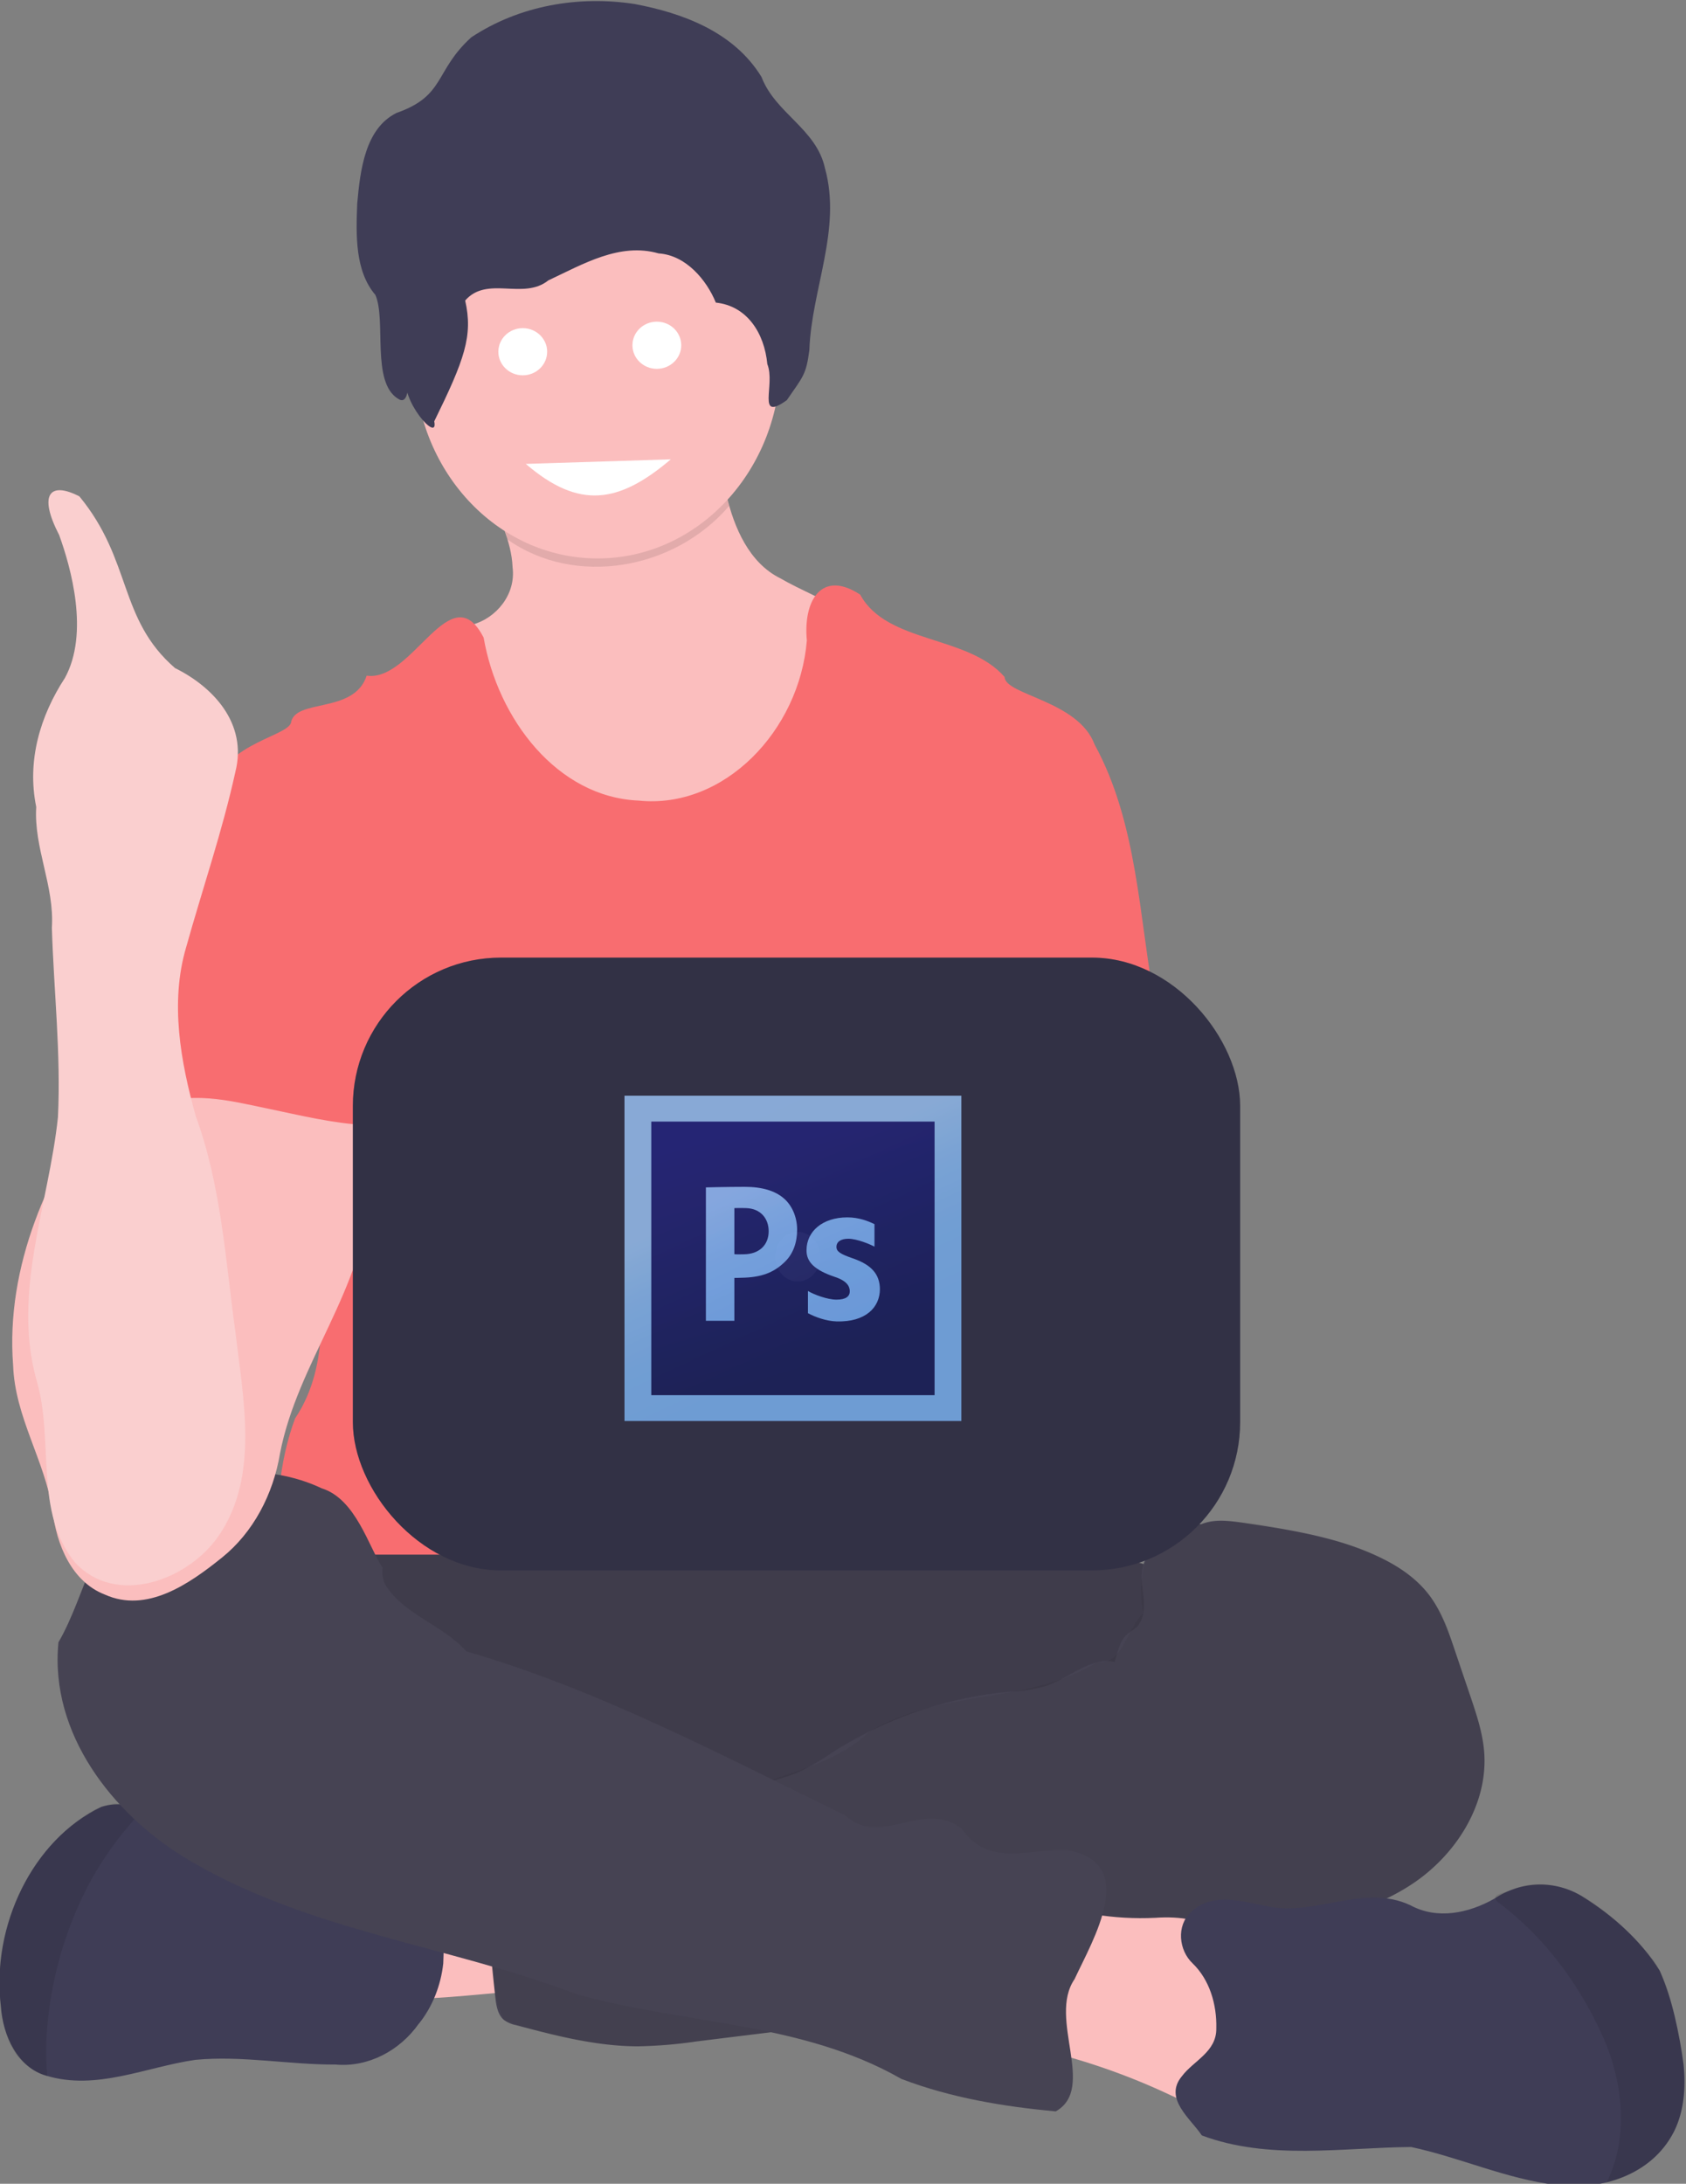 <svg version="1.1" viewBox="0 0 90.68 117.4" xmlns="http://www.w3.org/2000/svg">
<rect x="0" y="0" width="90.68" height="117.4" fill="#808080" stroke="none"/>
<g class="currentLayer" transform="matrix(.214 0 0 .232 -125.9 -68.23)">
<title>Layer 1</title>
<path d="m682 742.8c1.75-5.06 6.906-8.14 11.99-8.955 11.79-1.592 23.18-2.121 33.37-.734-.662 9.157.82 20.83-9.951 22.47-10.61.754-21.23 2.076-31.88 1.607-3.077-3.486-4.486-10.55-3.523-14.39z" fill="#fbbebe"/>
<ellipse class="selected" cx="773.5" cy="684.5" rx="143" ry="40" fill="#464353"/>
<ellipse class="selected" cx="773.5" cy="684.5" rx="143" ry="40" opacity=".1"/>
<path d="m799.1 473.3c-8.21 16.97-27.39 25.35-45.57 24.38-11.29.228-22.64-3.994-30.52-12.2-10.21-10.21-15.91-23.93-20.27-37.45-1.412-4.345-1.489-9.443 4.341-9.205 5.912-1.485 10.95-6.944 10.06-13.31-.256-6.231-3.754-11.61-5.212-17.51 11.93 5.681 42.91 5.677 58.94.678 1.937 7.791 5.823 15.87 13.5 19.39 5.426 2.89 11.31 4.925 16.6 8.029 8.064 9.821 2.512 26.94-1.872 37.21z" fill="#fbbebe"/>
<path d="m771.6 411.3c-13.79 14.9-38.81 18.87-55.77 7.784-.908-3.85-3.266-7.205-3.928-11.11-.599-2.419 1.599-4.057 3.728-4.427 3.29-.955 6.768-1.422 9.743-3.238 6.961-3.601 13.93-8.113 22-8.432 5.7-.286 11.37.799 16.89 2.068 3.108 1.101 3.392 4.92 4.481 7.573 1.007 3.245 1.823 6.546 2.849 9.785z" opacity=".1"/>
<circle class="selected" cx="738.5" cy="377.5" r="46" fill="#fbbebe"/>
<path d="m878.6 526.8c-4.02-20.28-4.41-42.02-15.19-60.2-4.088-10.16-22.51-11.45-22.61-15.63-9.24-9.785-29.58-7.678-36.29-19.08-9.711-5.894-14.37 1.389-13.41 10.63-1.872 20.88-20.79 39.15-42.33 37.09-20.37-.825-35.32-18.82-38.9-37.75-8.265-14.88-17.83 10.4-29.4 8.799-3.196 9.025-18.12 5.134-19.05 11.02-1.454 3.345-19.04 5.163-19.36 17.18 11.03 25.06 21.99 50.23 32.61 75.41-3.243 7.995-7.24 16.38-6.207 25.52.395 14.43 3.169 30.44-5.98 42.98-3.762 9.196-6.125 23.95-1.754 31.57h224.7c-6.829-23.3 1.227-47.69-3.17-71.3-1.892-18.71-.518-37.66-3.64-56.26z" fill="#f86d70"/>
<path class="selected" d="m890.2 647.3c3.33-1.27 7-.81 10.57-.33 11.49 1.57 23.15 3.18 33.8 7.77 5 2.14 9.76 5 13.14 9.21 3 3.79 4.75 8.43 6.41 13l3.84 10.49c1.46 4 2.94 8.08 3.35 12.33 1.2 12.59-7.41 24.46-18.24 31s-23.58 8.87-36 11.31-24.89 5.14-37.26 8a150 150 0 01-17.53 3.45c-13.24 1.5-27.08-.71-39.66 3.67-5 1.75-9.91 4.35-15.1 5.56a93.93 93.93 0 01-10.43 1.68l-23.81 2.72a129.9 129.9 0 01-14.6 1.12c-10.4 0-20.63-2.46-30.73-4.92a7.77 7.77 0 01-3-1.21c-1.6-1.26-1.95-3.49-2.18-5.51q-1.53-13.41-2.68-26.85c-.24-2.91-.42-6.06 1.17-8.51 2-3 5.9-3.94 9.46-4.52a246.9 246.9 0 0145.68-3.17c5.81-5.81 15.39-5.84 23-9a68.39 68.39 0 008.11-4.41 106 106 0 0144.51-14.07 41.45 41.45 0 009.11-1.3c5.89-1.83 11.26-6.81 17.31-5.59.75-2.07 1.27-4.84 3-6.26.86-.73 1.92-1.22 2.71-2 1.67-1.69 1.82-4.35 1.57-6.71s-.81-4.78-.2-7.08a9.79 9.79 0 011.11-2.47c3.01-5.26 7.54-7.9 13.57-7.4z" fill="#464353"/>
<path d="m890.2 647.3c11.33-2.131 22.99 1.89 34.13 3.92 12.05 2.917 24.84 9.499 28.51 22.3 3.689 11.83 11.48 23.89 7.323 36.6-5.573 17.3-23.65 25.93-40.26 29.31-23.01 4.487-45.83 9.951-68.87 14.23-15.39 1.213-31.7-1.05-45.9 6.522-13.36 5.005-27.86 4.967-41.86 6.978-16.15 2.716-32.85.142-48.2-4.927-4.673-8.534-2.904-19.54-4.692-29.08-6.465-19.23 24.3-20.68 34.86-19.15l21.16-.408c12.2-8.576 28.79-8.01 40.52-18.29 17.89-9.922 39.41-6.107 57.09-15.98 6.351.716 7.444-7.638 11.64-11.47-2.319-10.08 2.347-21.63 14.54-20.56z" opacity=".05"/>
<path d="m693.6 763c-4.852 6.38-12.87 10.18-20.9 9.504-11.77.056-23.53-2.13-35.29-1.09-12.4 1.646-24.89 7.206-37.48 3.663-7.101-1.821-10.94-9.239-11.39-16.1-2.42-18.56 7.941-38.55 25.23-46.17 8.03-2.35 15.68 2.623 21.68 7.425 3.123 2.426 6.13 5.018 9.462 7.162 7.494 1.116 15.29.362 22.62 2.349 8.593 4.222 17.95 6.814 27.48 7.581 5.715.34 4.826 7.645 4.706 11.75-.599 5.108-2.72 10.05-6.102 13.94z" fill="#3f3d56"/>
<path class="selected" d="m624.2 713.6a78.9 78.9 0 00-13.15 16.44 82.28 82.28 0 00-10.74 32.54 60.4 60.4 0 00-.11 12.61 15.63 15.63 0 01-7.25-4.42c-2.36-2.67-3.49-6.21-4.14-9.71-3.29-17.94 5.73-37.48 21.52-46.61a15.78 15.78 0 016.84-2.43 16.21 16.21 0 016.92 1.52z" opacity=".1"/>
<path class="selected" d="m878.7 738.5c26.18-1.721 29.81 20.42 26.79 39.08-1.76 4-6.59 5.93-11 5.7s-8.46-2.16-12.49-3.9c-10.94-4.713-22.33-8.302-34-10.71 2.496-9.401-.573-22.42 5.17-30.08 2.71-3.36 6.24-1.54 9.92-.92 5.164.788 10.39 1.066 15.61.83z" fill="#fbbebe"/>
<path d="m684.5 657.4c-3.515-4.777-6.714-15.95-15.32-18.42-13.73-5.986-30.13-4.36-43.62 1.504-13.41 6.381-15.35 22.79-22.55 34.17-2.285 21.31 13.84 39.7 31.29 49.63 30.23 17.15 66.67 20.58 98.68 31.84 27.02 7.087 56.64 6.389 81.88 19.71 12.46 4.391 25.69 6.412 38.8 7.522 10.33-5.397-2.076-21.52 4.728-30.65 4.616-9.18 16.15-26.76-1.527-29.85-9.551-.617-19.91 4.221-26.84-5.005-9.688-6.899-20.35 4.526-29.26-3.073-31.19-14.02-62.11-29.18-95.27-38.03-5.932-6.197-15.31-8.236-20.29-15.34-.602-1.226-.979-2.639-.693-4.009z" fill="#464353"/>
<path d="m1009 788.1c-5.695 10.24-18.7 13.68-29.66 12.29-12.46-1.385-24.13-6.367-36.36-8.78-17.43.136-35.82 3.103-52.61-2.68-2.78-3.878-9.673-8.539-5.02-13.71 2.948-3.634 8.757-5.637 8.659-11.13.145-5.557-1.708-11.25-5.941-15.02-3.501-3.031-4.146-8.764-.43-11.89 5.457-4.84 13.17-2.385 19.53-1.281 11.88 2.192 24.02-5.338 35.61-.312 6.759 3.394 14.65 1.854 21.1-1.512 6.765-4.196 15.48-4.408 22.32-.398 7.441 4.299 14.42 9.956 19.26 17.09 3.226 6.797 4.859 14.3 5.978 21.71.585 5.286.16 10.87-2.426 15.62z" fill="#3f3d56"/>
<path d="m1009 788.1c-3.395 6.294-10.06 10.18-16.88 11.71 5.748-10.59 4.036-23.67-1.125-34.13-5.929-12.04-14.66-22.79-25.71-30.47-3.572-2.32 1.949-2.492 3.446-3.34 6.759-2.58 14.35-.605 20.16 3.326 5.715 3.642 10.83 8.232 15.21 13.39 3.967 5.626 4.953 12.63 6.61 19.15 1.328 6.733 1.671 14.14-1.708 20.36z" opacity=".1"/>
<path d="m706.7 302.8c-9.246 7.772-6.381 13.48-18.71 17.46-7.939 3.609-9.146 13.33-9.895 21.02-.306 7.254-.591 15.59 4.566 21.16 2.779 5.825-1.091 20.21 5.678 24.04 4.141 2.697 2.062-11.28 2.216-5.355-2.013 5.34 8.085 15.96 6.901 10.6 7.548-14.21 9.804-19.79 7.771-27.99 5.542-5.859 14.59-.008 20.91-4.67 8.676-3.751 17.95-8.839 27.7-6.248 6.869.399 12.08 6.168 14.39 11.4 7.77.743 12.19 6.963 12.94 14.25 2.104 4.799-2.862 13.48 4.899 8.359 4.073-5.482 4.849-5.825 5.664-11.61.547-14.11 8.191-27.98 3.922-42.15-2.162-9.144-12.48-12.71-15.95-21.14-6.995-10.52-19.93-14.81-31.82-16.89-14.04-2.014-29.01.287-41.19 7.752z" fill="#3f3d56"/>
<path d="m681.2 571c-1.542 21.91-18.07 38.79-22.51 59.89-1.702 9.509-6.754 18.33-14.56 24.12-8.297 6.164-18.93 12.98-29.5 8.574-8.204-2.946-12.14-11.43-13.11-19.52-1.97-11.59-9.45-21.62-9.904-33.58-1.925-22.95 8.87-45.25 23.01-62.72 6.132-6.607 13.44-12.05 20.89-17.05 7.498-2.898 14.33 22.26 20.84 8.994 6.462 6.74 18.36 8.148 23.48 16.54 1.898 4.635 1.571 9.853 1.36 14.75z" fill="#fbbebe"/>
<path d="m641.5 479.6c-4.877 5.431-2.576 14.27-8.251 19.21-5.224 14.17-6.664 29.32-8.473 44.21-4.809.427-2.848 9.364 1.687 7.653 9.246-4.017 19.51-1.542 28.97.276 8.277 1.583 16.54 3.486 24.99 3.869 3.116-2.976.528-7.175-.656-10.44-3.341-11.99-.152-24.39 1.049-36.44.732-7.713.942-15.86-2.131-23.12-2.112-4.71-6.569-8.461-11.83-8.848-5.03-.945-10.15-3.505-15.32-2.167-3.726 1.206-6.563 4.082-10.03 5.794z" fill="#f86d70"/>
<path d="m635.1 513.6c4.102-13.54 9.084-26.85 12.37-40.62 3.121-11.37-5.785-19.81-15.16-24.07-14.3-11.43-10.75-24.92-24.04-39.79-7.365-3.518-10.43-.577-5.074 8.975 2.938 7.499 7.603 22.7 1.435 33.1-6.214 8.784-9.593 19.17-7.208 29.89-.641 9.545 4.615 18.3 3.932 28 .484 14.62 2.303 29.24 1.528 43.86-2.302 20.32-11.65 40.71-5.3 61.25 4.341 13.73-.755 30.41 9.62 42 10.26 10.19 28.34 4.198 36.12-6.274 10.16-13.7 6.145-31.57 4.155-47.18-2.498-16.86-3.62-34.1-9.99-50.09-3.773-12.54-6.492-26.22-2.39-39.05z" fill="#facfcf"/>
<rect class="selected" x="677" y="516" width="223" height="142" rx="37.22" ry="34.38" fill="#3f3d56"/>
<rect class="selected" x="677" y="516" width="223" height="142" rx="37.22" ry="34.38" opacity=".2"/>
<ellipse class="selected" cx="788.8" cy="585.3" rx="5.681" ry="5.741" fill="#fff" opacity=".778" stroke-width=".952"/>
<g transform="matrix(.298 0 0 .267 742 548)">
<g id="Layer_2_1_" transform="matrix(.947 0 0 .957 10.97 0)" opacity=".778">
<linearGradient id="SVGID_1_" x1="72.91" x2="187.9" y1="-15.41" y2="227.6" gradientUnits="userSpaceOnUse">
<stop stop-color="#A0CBFF" offset="0"/>
<stop stop-color="#A0CBFE" offset=".394"/>
<stop stop-color="#8EC2FC" offset=".583"/>
<stop stop-color="#83BCFB" offset=".784"/>
<stop stop-color="#7FBAFB" offset="1"/>
</linearGradient>
<rect width="300" height="295" fill="url(#SVGID_1_)"/>
</g>
<g transform="matrix(.947 0 0 .957 10.97 0)" opacity=".778">
<linearGradient id="SVGID_2_" x1="113.7" x2="178.7" y1="26.95" y2="243" gradientUnits="userSpaceOnUse">
<stop stop-color="#090058" offset="0"/>
<stop stop-color="#070033" offset="1"/>
</linearGradient>
<rect x="23.86" y="23.46" width="252.3" height="248.1" fill="url(#SVGID_2_)"/>
</g>
<g transform="matrix(.947 0 0 .957 10.97 0)" opacity=".778">
<linearGradient id="SVGID_3_" x1="37.14" x2="152.1" y1="-2.478" y2="240.5" gradientUnits="userSpaceOnUse">
<stop stop-color="#A0CBFF" offset="0"/>
<stop stop-color="#A0CBFE" offset=".394"/>
<stop stop-color="#8EC2FC" offset=".583"/>
<stop stop-color="#83BCFB" offset=".784"/>
<stop stop-color="#7FBAFB" offset="1"/>
</linearGradient>
<path d="m72.5 83.14s18.97-.499 34.58-.499c15.78 0 27.03 3.712 34.58 10.24 7.219 6.164 12.09 16.67 12.09 28.63s-3.694 21.75-10.41 28.63c-8.729 8.881-18.9 14.14-36.26 14.86-4.795.201-9.233.249-9.233.249v38.88h-25.35zm25.35 60.57c2.754.268 4.48.139 8.562.09 13.6-.163 21.99-8.432 21.99-20.94 0-11.23-6.919-20.46-19.97-20.94-5.203-.19-10.58 0-10.58 0z" fill="url(#SVGID_3_)"/>
<linearGradient id="SVGID_4_" x1="102.6" x2="218.1" y1="-34.21" y2="209.8" gradientUnits="userSpaceOnUse">
<stop stop-color="#A0CBFF" offset="0"/>
<stop stop-color="#A0CBFE" offset=".394"/>
<stop stop-color="#8EC2FC" offset=".583"/>
<stop stop-color="#83BCFB" offset=".784"/>
<stop stop-color="#7FBAFB" offset="1"/>
</linearGradient>
<path d="m163.4 177.1c5.109 3.135 17.16 7.83 25.38 7.83 8.396 0 11.86-2.959 11.86-7.572 0-4.619-2.738-9.471-13.14-12.98-18.44-6.279-25.56-13.8-25.38-24.32 0-16.99 14.24-29.73 36.33-29.73 10.41 0 18.72 3.402 24.19 6.17v20.39c-4.019-2.218-15.61-7.17-23.28-7.17-6.758 0-10.59 2.769-10.59 7.382 0 4.248 3.471 6.464 14.42 10.34 16.98 5.908 24.1 14.58 24.28 27.88 0 16.8-12.95 30.17-38.7 29.36-8.835-.278-18.62-3.77-25.38-7.459v-20.13z" fill="url(#SVGID_4_)"/>
</g>
</g>
<ellipse cx="719.7" cy="375.6" rx="6.134" ry="5.465" fill="#fff" style="paint-order:fill markers stroke"/>
<ellipse cx="753.4" cy="374.1" rx="6.134" ry="5.465" fill="#fff" style="paint-order:fill markers stroke"/>
</g>
<path d="m28.28 24.94 7.799-.246c-2.799 2.377-4.935 2.705-7.799.246z" fill="#fff"/>
</svg>
